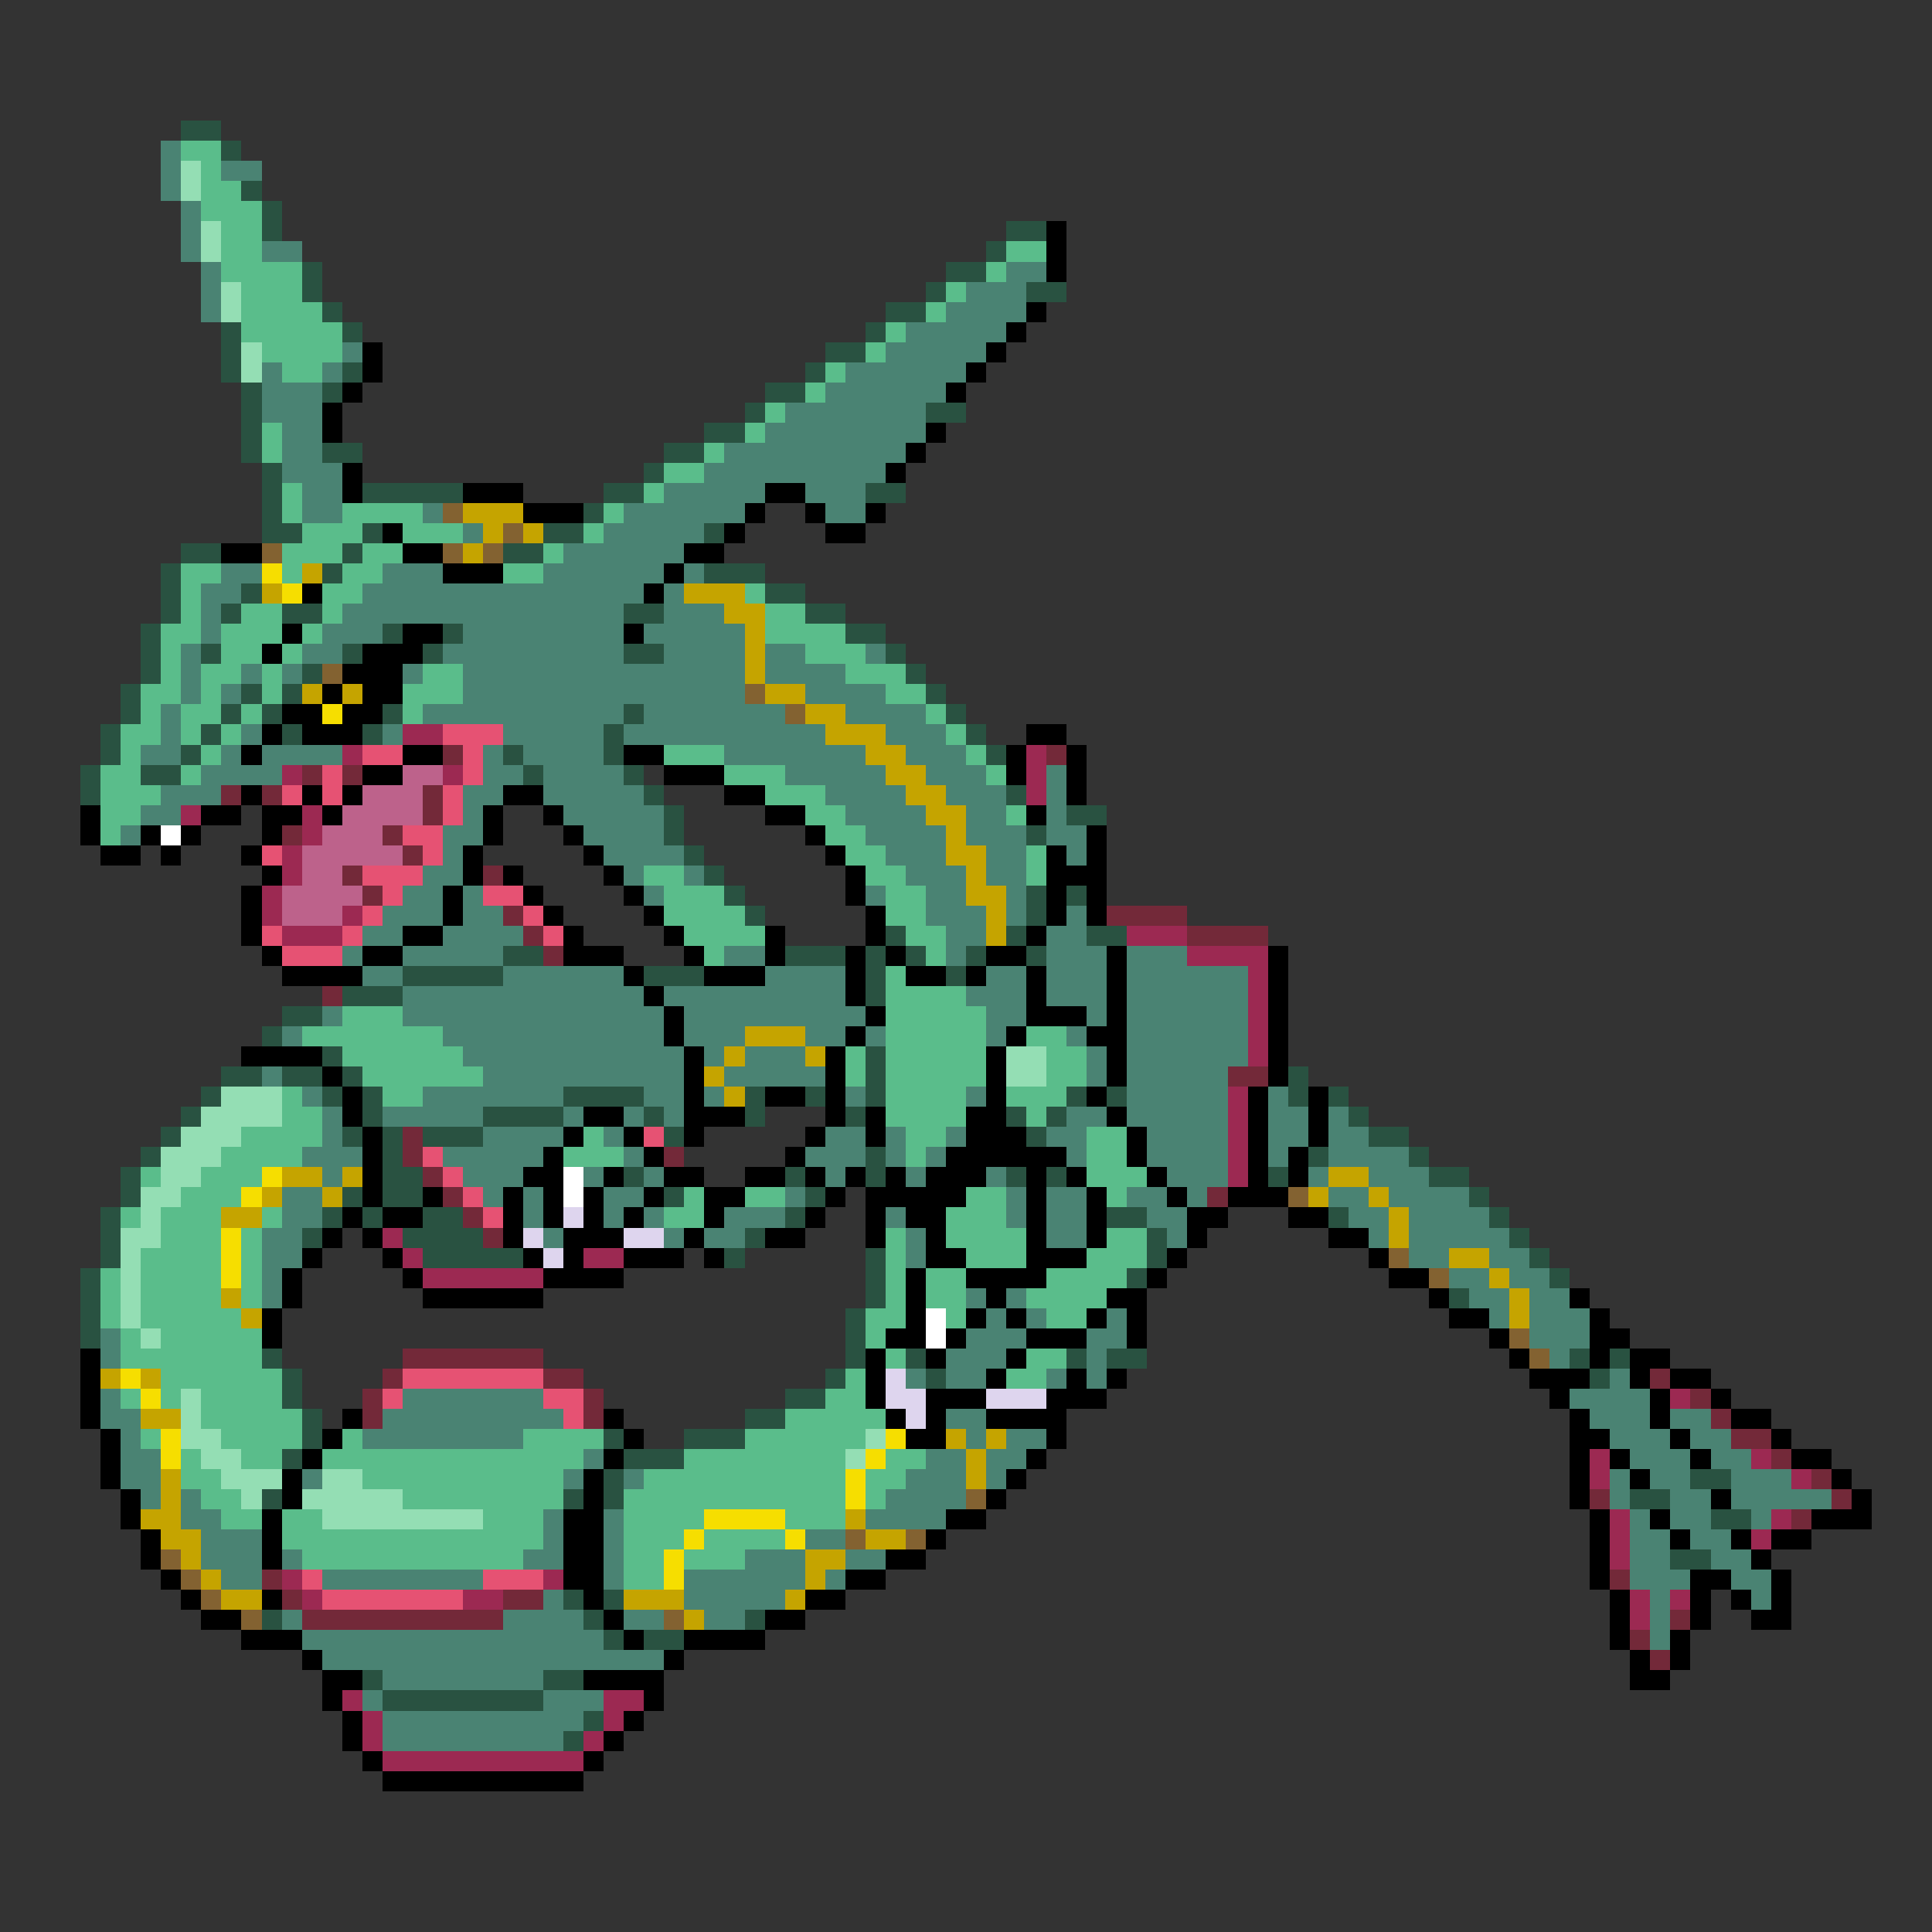 <svg xmlns="http://www.w3.org/2000/svg" viewBox="0 -0.5 96 96" shape-rendering="crispEdges">
<rect x="0" y="-0.5" width="96" height="96" fill="#333333" stroke="none"/>
<path stroke="#295241" d="M9 6h2M11 7h1M12 9h1M13 10h1M13 11h1M50 11h2M49 12h1M15 13h1M47 13h2M15 14h1M46 14h1M51 14h2M16 15h1M44 15h2M11 16h1M17 16h1M43 16h1M11 17h1M41 17h2M11 18h1M17 18h1M40 18h1M12 19h1M16 19h1M38 19h2M12 20h1M37 20h1M46 20h2M12 21h1M35 21h2M12 22h1M16 22h2M33 22h2M13 23h1M32 23h1M13 24h1M18 24h5M30 24h2M43 24h2M13 25h1M29 25h1M13 26h2M18 26h1M27 26h2M35 26h1M9 27h2M17 27h1M25 27h2M8 28h1M16 28h1M35 28h3M8 29h1M12 29h1M38 29h2M8 30h1M11 30h1M14 30h2M31 30h2M40 30h2M7 31h1M19 31h1M22 31h1M42 31h2M7 32h1M10 32h1M17 32h1M21 32h1M31 32h2M44 32h1M7 33h1M15 33h1M45 33h1M6 34h1M12 34h1M14 34h1M46 34h1M6 35h1M11 35h1M13 35h1M19 35h1M31 35h1M47 35h1M5 36h1M10 36h1M14 36h1M18 36h1M30 36h1M48 36h1M5 37h1M9 37h1M25 37h1M30 37h1M49 37h1M4 38h1M7 38h2M26 38h1M31 38h1M4 39h1M32 39h1M50 39h1M33 40h1M53 40h2M33 41h1M51 41h1M34 42h1M35 43h1M36 44h1M51 44h1M53 44h1M37 45h1M51 45h1M44 46h1M50 46h1M54 46h2M25 47h2M39 47h3M43 47h1M45 47h1M48 47h1M51 47h1M20 48h5M32 48h3M43 48h1M47 48h1M17 49h3M43 49h1M14 50h2M13 51h1M16 52h1M43 52h1M11 53h2M14 53h2M17 53h1M43 53h1M64 53h1M10 54h1M16 54h1M18 54h1M28 54h4M37 54h1M40 54h1M43 54h1M53 54h1M55 54h1M64 54h1M66 54h1M9 55h1M18 55h1M24 55h4M32 55h1M37 55h1M42 55h1M50 55h1M52 55h1M67 55h1M8 56h1M17 56h1M19 56h1M21 56h3M33 56h1M51 56h1M68 56h2M7 57h1M19 57h1M43 57h1M65 57h1M70 57h1M6 58h1M19 58h2M31 58h1M39 58h1M43 58h1M50 58h1M52 58h1M63 58h1M71 58h2M6 59h1M17 59h1M19 59h2M33 59h1M40 59h1M73 59h1M5 60h1M16 60h1M18 60h1M21 60h2M39 60h1M55 60h2M66 60h1M74 60h1M5 61h1M15 61h1M20 61h4M37 61h1M57 61h1M75 61h1M5 62h1M21 62h5M36 62h1M43 62h1M57 62h1M76 62h1M4 63h1M43 63h1M56 63h1M77 63h1M4 64h1M43 64h1M72 64h1M4 65h1M42 65h1M4 66h1M42 66h1M13 67h1M42 67h1M45 67h1M53 67h1M55 67h2M78 67h1M80 67h1M14 68h1M41 68h1M46 68h1M79 68h1M14 69h1M39 69h2M15 70h1M37 70h2M15 71h1M30 71h1M34 71h3M14 72h1M31 72h3M30 73h1M84 73h2M13 74h1M28 74h1M30 74h1M81 74h2M85 75h2M83 77h2M28 79h1M30 79h1M13 80h1M29 80h1M37 80h1M30 81h1M32 81h2M18 83h1M27 83h2M19 84h8M29 85h1M28 86h1" />
<path stroke="#4a8373" d="M8 7h1M8 8h1M11 8h2M8 9h1M9 10h1M9 11h1M9 12h1M13 12h2M10 13h1M50 13h2M10 14h1M48 14h3M10 15h1M47 15h4M45 16h5M17 17h1M44 17h5M13 18h1M16 18h1M42 18h6M13 19h3M41 19h6M13 20h3M39 20h7M14 21h2M38 21h8M14 22h2M36 22h9M14 23h3M35 23h9M15 24h2M33 24h5M40 24h3M15 25h2M21 25h1M31 25h6M41 25h2M23 26h1M30 26h5M28 27h6M11 28h2M19 28h3M27 28h6M34 28h1M10 29h2M18 29h14M33 29h1M10 30h1M17 30h14M33 30h3M10 31h1M16 31h3M23 31h8M32 31h5M9 32h1M15 32h2M22 32h9M33 32h4M38 32h2M43 32h1M9 33h1M12 33h1M14 33h1M20 33h1M23 33h14M38 33h4M9 34h1M11 34h1M23 34h14M40 34h4M8 35h1M21 35h10M32 35h7M42 35h4M8 36h1M12 36h1M19 36h1M25 36h5M31 36h10M44 36h3M7 37h2M11 37h1M13 37h4M24 37h1M26 37h4M36 37h7M45 37h3M10 38h4M24 38h2M27 38h4M39 38h5M46 38h3M52 38h1M8 39h3M23 39h2M27 39h5M41 39h4M47 39h3M52 39h1M7 40h2M23 40h1M28 40h5M42 40h4M48 40h2M52 40h1M6 41h1M22 41h2M29 41h4M43 41h4M48 41h3M52 41h2M22 42h1M30 42h4M44 42h3M49 42h2M53 42h1M21 43h2M31 43h1M34 43h1M45 43h3M49 43h2M20 44h2M23 44h1M32 44h1M43 44h1M46 44h2M50 44h1M19 45h3M23 45h2M46 45h3M50 45h1M53 45h1M18 46h2M22 46h4M47 46h2M52 46h2M17 47h1M20 47h5M36 47h2M47 47h1M52 47h3M56 47h3M18 48h2M25 48h6M38 48h4M49 48h2M52 48h3M56 48h6M20 49h12M33 49h9M48 49h3M52 49h3M56 49h6M16 50h1M20 50h13M34 50h9M49 50h2M54 50h1M56 50h6M14 51h1M22 51h11M34 51h3M40 51h2M43 51h1M49 51h1M53 51h1M56 51h6M23 52h11M35 52h1M37 52h3M54 52h1M56 52h6M13 53h1M24 53h10M36 53h5M54 53h1M56 53h5M15 54h1M21 54h7M32 54h2M35 54h1M42 54h1M48 54h1M56 54h5M63 54h1M16 55h1M19 55h5M28 55h1M31 55h1M33 55h1M53 55h2M56 55h5M63 55h2M66 55h1M16 56h1M24 56h4M30 56h1M41 56h2M44 56h1M47 56h1M52 56h2M57 56h4M63 56h2M66 56h2M15 57h3M22 57h5M31 57h1M40 57h3M44 57h1M46 57h1M53 57h1M57 57h4M63 57h1M66 57h4M16 58h1M23 58h3M29 58h1M32 58h1M41 58h1M45 58h1M49 58h1M58 58h3M65 58h1M68 58h3M14 59h2M24 59h1M26 59h1M30 59h2M39 59h1M50 59h1M52 59h2M56 59h2M59 59h1M66 59h2M69 59h4M14 60h2M26 60h1M30 60h1M32 60h1M36 60h3M44 60h1M50 60h1M52 60h2M57 60h2M67 60h2M70 60h4M13 61h2M27 61h1M33 61h1M35 61h2M45 61h1M52 61h2M58 61h1M68 61h1M70 61h5M13 62h2M45 62h1M70 62h2M74 62h2M13 63h1M72 63h2M75 63h2M13 64h1M48 64h1M50 64h1M73 64h2M76 64h2M49 65h1M51 65h1M55 65h1M74 65h1M76 65h3M5 66h1M48 66h3M54 66h2M76 66h3M5 67h1M47 67h3M54 67h1M77 67h1M45 68h1M47 68h2M52 68h1M54 68h1M80 68h1M5 69h1M20 69h7M78 69h4M5 70h2M19 70h9M47 70h2M79 70h3M83 70h2M6 71h1M18 71h8M48 71h1M50 71h2M80 71h3M84 71h2M6 72h2M29 72h1M46 72h2M49 72h2M81 72h3M85 72h2M6 73h2M15 73h1M28 73h1M31 73h1M45 73h3M49 73h1M80 73h1M82 73h2M86 73h3M7 74h1M9 74h1M44 74h4M80 74h1M83 74h2M86 74h5M9 75h2M27 75h1M30 75h1M43 75h4M81 75h1M83 75h2M87 75h1M10 76h3M27 76h1M30 76h1M40 76h2M81 76h2M84 76h2M10 77h3M14 77h1M26 77h2M30 77h1M37 77h3M42 77h2M81 77h2M85 77h2M11 78h2M16 78h8M30 78h1M34 78h6M41 78h1M81 78h3M86 78h2M27 79h1M34 79h5M82 79h1M87 79h1M14 80h1M25 80h4M31 80h2M35 80h2M82 80h1M15 81h15M82 81h1M16 82h17M19 83h8M18 84h1M27 84h3M19 85h10M19 86h9" />
<path stroke="#5abd8b" d="M9 7h2M10 8h1M10 9h2M10 10h3M11 11h2M11 12h2M50 12h2M11 13h4M49 13h1M12 14h3M47 14h1M12 15h4M46 15h1M12 16h5M44 16h1M13 17h4M43 17h1M14 18h2M41 18h1M40 19h1M38 20h1M13 21h1M37 21h1M13 22h1M35 22h1M33 23h2M14 24h1M32 24h1M14 25h1M17 25h4M30 25h1M15 26h3M20 26h3M29 26h1M14 27h3M18 27h2M27 27h1M9 28h2M14 28h1M17 28h2M25 28h2M9 29h1M16 29h2M37 29h1M9 30h1M12 30h2M16 30h1M38 30h2M8 31h2M11 31h3M15 31h1M38 31h4M8 32h1M11 32h2M14 32h1M40 32h3M8 33h1M10 33h2M13 33h1M21 33h2M42 33h3M7 34h2M10 34h1M13 34h1M20 34h3M44 34h2M7 35h1M9 35h2M12 35h1M20 35h1M46 35h1M6 36h2M9 36h1M11 36h1M47 36h1M6 37h1M10 37h1M33 37h3M48 37h1M5 38h2M9 38h1M36 38h3M49 38h1M5 39h3M38 39h3M5 40h2M40 40h2M50 40h1M5 41h1M41 41h2M42 42h2M51 42h1M32 43h2M43 43h2M51 43h1M33 44h3M44 44h2M33 45h4M44 45h2M34 46h4M45 46h2M35 47h1M46 47h1M44 48h1M44 49h4M17 50h3M44 50h5M15 51h7M44 51h5M51 51h2M17 52h6M42 52h1M44 52h5M52 52h2M18 53h6M42 53h1M44 53h5M52 53h2M14 54h1M19 54h2M44 54h4M50 54h3M14 55h2M44 55h4M51 55h1M12 56h4M29 56h1M45 56h2M54 56h2M11 57h4M28 57h3M45 57h1M54 57h2M7 58h1M10 58h3M54 58h3M9 59h3M34 59h1M37 59h2M48 59h2M55 59h1M6 60h1M8 60h3M13 60h1M33 60h2M47 60h3M8 61h3M12 61h1M44 61h1M47 61h4M55 61h2M7 62h4M12 62h1M44 62h1M48 62h3M54 62h3M5 63h1M7 63h4M12 63h1M44 63h1M46 63h2M52 63h4M5 64h1M7 64h4M12 64h1M44 64h1M46 64h2M51 64h4M5 65h1M7 65h5M43 65h2M47 65h1M52 65h2M6 66h1M8 66h5M43 66h1M6 67h7M44 67h1M51 67h2M8 68h6M42 68h1M50 68h2M6 69h1M8 69h1M10 69h4M41 69h2M10 70h5M39 70h5M7 71h1M11 71h4M17 71h1M26 71h4M37 71h6M9 72h1M12 72h2M16 72h13M34 72h8M44 72h2M9 73h2M18 73h10M32 73h10M43 73h2M10 74h2M20 74h8M31 74h11M43 74h1M11 75h2M14 75h2M24 75h3M31 75h4M39 75h3M14 76h13M31 76h3M35 76h4M15 77h11M31 77h2M34 77h3M31 78h2" />
<path stroke="#94deb4" d="M9 8h1M9 9h1M10 11h1M10 12h1M11 14h1M11 15h1M12 17h1M12 18h1M50 52h2M50 53h2M11 54h3M10 55h4M9 56h3M8 57h3M8 58h2M7 59h2M7 60h1M6 61h2M6 62h1M6 63h1M6 64h1M6 65h1M7 66h1M9 69h1M9 70h1M9 71h2M43 71h1M10 72h2M42 72h1M11 73h3M16 73h2M12 74h1M15 74h5M16 75h8" />
<path stroke="#000000" d="M52 11h1M52 12h1M52 13h1M51 15h1M50 16h1M18 17h1M49 17h1M18 18h1M48 18h1M17 19h1M47 19h1M16 20h1M16 21h1M46 21h1M45 22h1M17 23h1M44 23h1M17 24h1M23 24h3M38 24h2M26 25h3M37 25h1M40 25h1M43 25h1M19 26h1M36 26h1M41 26h2M11 27h2M20 27h2M34 27h2M22 28h3M33 28h1M15 29h1M32 29h1M14 31h1M20 31h2M31 31h1M13 32h1M18 32h3M17 33h3M16 34h1M18 34h2M14 35h2M17 35h2M13 36h1M15 36h3M51 36h2M12 37h1M20 37h2M31 37h2M50 37h1M53 37h1M18 38h2M33 38h3M50 38h1M53 38h1M12 39h1M15 39h1M17 39h1M25 39h2M36 39h2M53 39h1M4 40h1M10 40h2M13 40h2M16 40h1M24 40h1M27 40h1M38 40h2M51 40h1M4 41h1M7 41h1M9 41h1M13 41h1M24 41h1M28 41h1M40 41h1M54 41h1M5 42h2M8 42h1M12 42h1M23 42h1M29 42h1M41 42h1M52 42h1M54 42h1M13 43h1M23 43h1M25 43h1M30 43h1M42 43h1M52 43h3M12 44h1M22 44h1M26 44h1M31 44h1M42 44h1M52 44h1M54 44h1M12 45h1M22 45h1M27 45h1M32 45h1M43 45h1M52 45h1M54 45h1M12 46h1M20 46h2M28 46h1M33 46h1M38 46h1M43 46h1M51 46h1M13 47h1M18 47h2M28 47h3M34 47h1M38 47h1M42 47h1M44 47h1M49 47h2M55 47h1M63 47h1M14 48h4M31 48h1M35 48h3M42 48h1M45 48h2M48 48h1M51 48h1M55 48h1M63 48h1M32 49h1M42 49h1M51 49h1M55 49h1M63 49h1M33 50h1M43 50h1M51 50h3M55 50h1M63 50h1M33 51h1M42 51h1M50 51h1M54 51h2M63 51h1M12 52h4M34 52h1M41 52h1M49 52h1M55 52h1M63 52h1M16 53h1M34 53h1M41 53h1M49 53h1M55 53h1M63 53h1M17 54h1M34 54h1M38 54h2M41 54h1M49 54h1M54 54h1M62 54h1M65 54h1M17 55h1M29 55h2M34 55h3M41 55h1M43 55h1M48 55h2M55 55h1M62 55h1M65 55h1M18 56h1M28 56h1M31 56h1M34 56h1M40 56h1M43 56h1M48 56h3M56 56h1M62 56h1M65 56h1M18 57h1M27 57h1M32 57h1M39 57h1M47 57h6M56 57h1M62 57h1M64 57h1M18 58h1M26 58h2M30 58h1M33 58h2M37 58h2M40 58h1M42 58h1M44 58h1M46 58h3M51 58h1M53 58h1M57 58h1M62 58h1M64 58h1M18 59h1M21 59h1M25 59h1M27 59h1M29 59h1M32 59h1M35 59h2M41 59h1M43 59h5M51 59h1M54 59h1M58 59h1M61 59h3M17 60h1M19 60h2M25 60h1M27 60h1M29 60h1M31 60h1M35 60h1M40 60h1M43 60h1M45 60h2M51 60h1M54 60h1M59 60h2M64 60h2M16 61h1M18 61h1M25 61h1M28 61h3M34 61h1M38 61h2M43 61h1M46 61h1M51 61h1M54 61h1M59 61h1M66 61h2M15 62h1M19 62h1M26 62h1M28 62h1M31 62h3M35 62h1M46 62h2M51 62h3M58 62h1M68 62h1M14 63h1M20 63h1M27 63h4M45 63h1M48 63h4M57 63h1M69 63h2M14 64h1M21 64h6M45 64h1M49 64h1M55 64h2M71 64h1M78 64h1M13 65h1M45 65h1M48 65h1M50 65h1M54 65h1M56 65h1M72 65h2M79 65h1M13 66h1M44 66h2M47 66h1M51 66h3M56 66h1M74 66h1M79 66h2M4 67h1M43 67h1M46 67h1M50 67h1M75 67h1M79 67h1M81 67h2M4 68h1M43 68h1M49 68h1M53 68h1M55 68h1M76 68h3M81 68h1M83 68h2M4 69h1M43 69h1M46 69h3M52 69h3M77 69h1M82 69h1M85 69h1M4 70h1M17 70h1M30 70h1M44 70h1M46 70h1M49 70h4M78 70h1M82 70h1M86 70h2M5 71h1M16 71h1M31 71h1M45 71h2M52 71h1M78 71h2M83 71h1M88 71h1M5 72h1M15 72h1M30 72h1M51 72h1M78 72h1M80 72h1M84 72h1M89 72h2M5 73h1M14 73h1M29 73h1M50 73h1M78 73h1M81 73h1M91 73h1M6 74h1M14 74h1M29 74h1M49 74h1M78 74h1M85 74h1M92 74h1M6 75h1M13 75h1M28 75h2M47 75h2M79 75h1M82 75h1M90 75h3M7 76h1M13 76h1M28 76h2M46 76h1M79 76h1M83 76h1M86 76h1M88 76h2M7 77h1M13 77h1M28 77h2M44 77h2M79 77h1M87 77h1M8 78h1M28 78h2M42 78h2M79 78h1M84 78h2M88 78h1M9 79h1M13 79h1M29 79h1M40 79h2M80 79h1M84 79h1M86 79h1M88 79h1M10 80h2M30 80h1M38 80h2M80 80h1M84 80h1M87 80h2M12 81h3M31 81h1M34 81h4M80 81h1M83 81h1M15 82h1M33 82h1M81 82h1M83 82h1M16 83h2M29 83h4M81 83h2M16 84h1M32 84h1M17 85h1M31 85h1M17 86h1M30 86h1M18 87h1M29 87h1M19 88h10" />
<path stroke="#836231" d="M22 25h1M25 26h1M13 27h1M22 27h1M24 27h1M16 33h1M37 34h1M39 35h1M64 59h1M69 62h1M71 63h1M75 66h1M76 67h1M48 74h1M42 76h1M45 76h1M8 77h1M9 78h1M10 79h1M12 80h1M33 80h1" />
<path stroke="#c5a400" d="M23 25h3M24 26h1M26 26h1M23 27h1M15 28h1M13 29h1M34 29h3M36 30h2M37 31h1M37 32h1M37 33h1M15 34h1M17 34h1M38 34h2M40 35h2M41 36h3M43 37h2M44 38h2M45 39h2M46 40h2M47 41h1M47 42h2M48 43h1M48 44h2M49 45h1M49 46h1M37 51h3M36 52h1M40 52h1M35 53h1M36 54h1M14 58h2M17 58h1M66 58h2M13 59h1M16 59h1M65 59h1M68 59h1M11 60h2M69 60h1M69 61h1M72 62h2M74 63h1M11 64h1M75 64h1M12 65h1M75 65h1M5 68h1M7 68h1M7 70h2M47 71h1M49 71h1M48 72h1M8 73h1M48 73h1M8 74h1M7 75h2M42 75h1M8 76h2M43 76h2M9 77h1M40 77h2M10 78h1M40 78h1M11 79h2M31 79h3M39 79h1M34 80h1" />
<path stroke="#f6de00" d="M13 28h1M14 29h1M16 35h1M13 58h1M12 59h1M11 61h1M11 62h1M11 63h1M6 68h1M7 69h1M8 71h1M44 71h1M8 72h1M43 72h1M42 73h1M42 74h1M35 75h4M34 76h1M39 76h1M33 77h1M33 78h1" />
<path stroke="#9c2952" d="M20 36h2M17 37h1M51 37h1M14 38h1M22 38h1M51 38h1M51 39h1M9 40h1M15 40h1M15 41h1M14 42h1M14 43h1M13 44h1M13 45h1M17 45h1M14 46h3M56 46h3M59 47h4M62 48h1M62 49h1M62 50h1M62 51h1M62 52h1M61 54h1M61 55h1M61 56h1M61 57h1M61 58h1M19 61h1M20 62h1M29 62h2M21 63h6M83 69h1M79 72h1M87 72h1M79 73h1M89 73h1M80 75h1M88 75h1M80 76h1M87 76h1M80 77h1M14 78h1M27 78h1M15 79h1M23 79h2M81 79h1M83 79h1M81 80h1M17 84h1M30 84h2M18 85h1M30 85h1M18 86h1M29 86h1M19 87h10" />
<path stroke="#e65273" d="M22 36h3M18 37h2M23 37h1M16 38h1M23 38h1M14 39h1M16 39h1M22 39h1M22 40h1M20 41h2M13 42h1M21 42h1M18 43h3M19 44h1M24 44h2M18 45h1M26 45h1M13 46h1M17 46h1M27 46h1M14 47h3M32 56h1M21 57h1M22 58h1M23 59h1M24 60h1M20 68h7M19 69h1M27 69h2M28 70h1M15 78h1M24 78h3M16 79h7" />
<path stroke="#732939" d="M22 37h1M52 37h1M15 38h1M17 38h1M11 39h1M13 39h1M21 39h1M21 40h1M14 41h1M19 41h1M20 42h1M17 43h1M24 43h1M18 44h1M25 45h1M55 45h4M26 46h1M59 46h4M27 47h1M16 49h1M61 53h2M20 56h1M20 57h1M33 57h1M21 58h1M22 59h1M60 59h1M23 60h1M24 61h1M20 67h7M19 68h1M27 68h2M82 68h1M18 69h1M29 69h1M84 69h1M18 70h1M29 70h1M85 70h1M86 71h2M88 72h1M90 73h1M79 74h1M91 74h1M89 75h1M13 78h1M80 78h1M14 79h1M25 79h2M15 80h10M83 80h1M81 81h1M82 82h1" />
<path stroke="#bd628b" d="M20 38h2M18 39h3M17 40h4M16 41h3M15 42h5M15 43h2M14 44h4M14 45h3" />
<path stroke="#ffffff" d="M8 41h1M28 58h1M28 59h1M46 65h1M46 66h1" />
<path stroke="#ded5ee" d="M28 60h1M26 61h1M31 61h2M27 62h1M44 68h1M44 69h2M49 69h3M45 70h1" />
</svg>